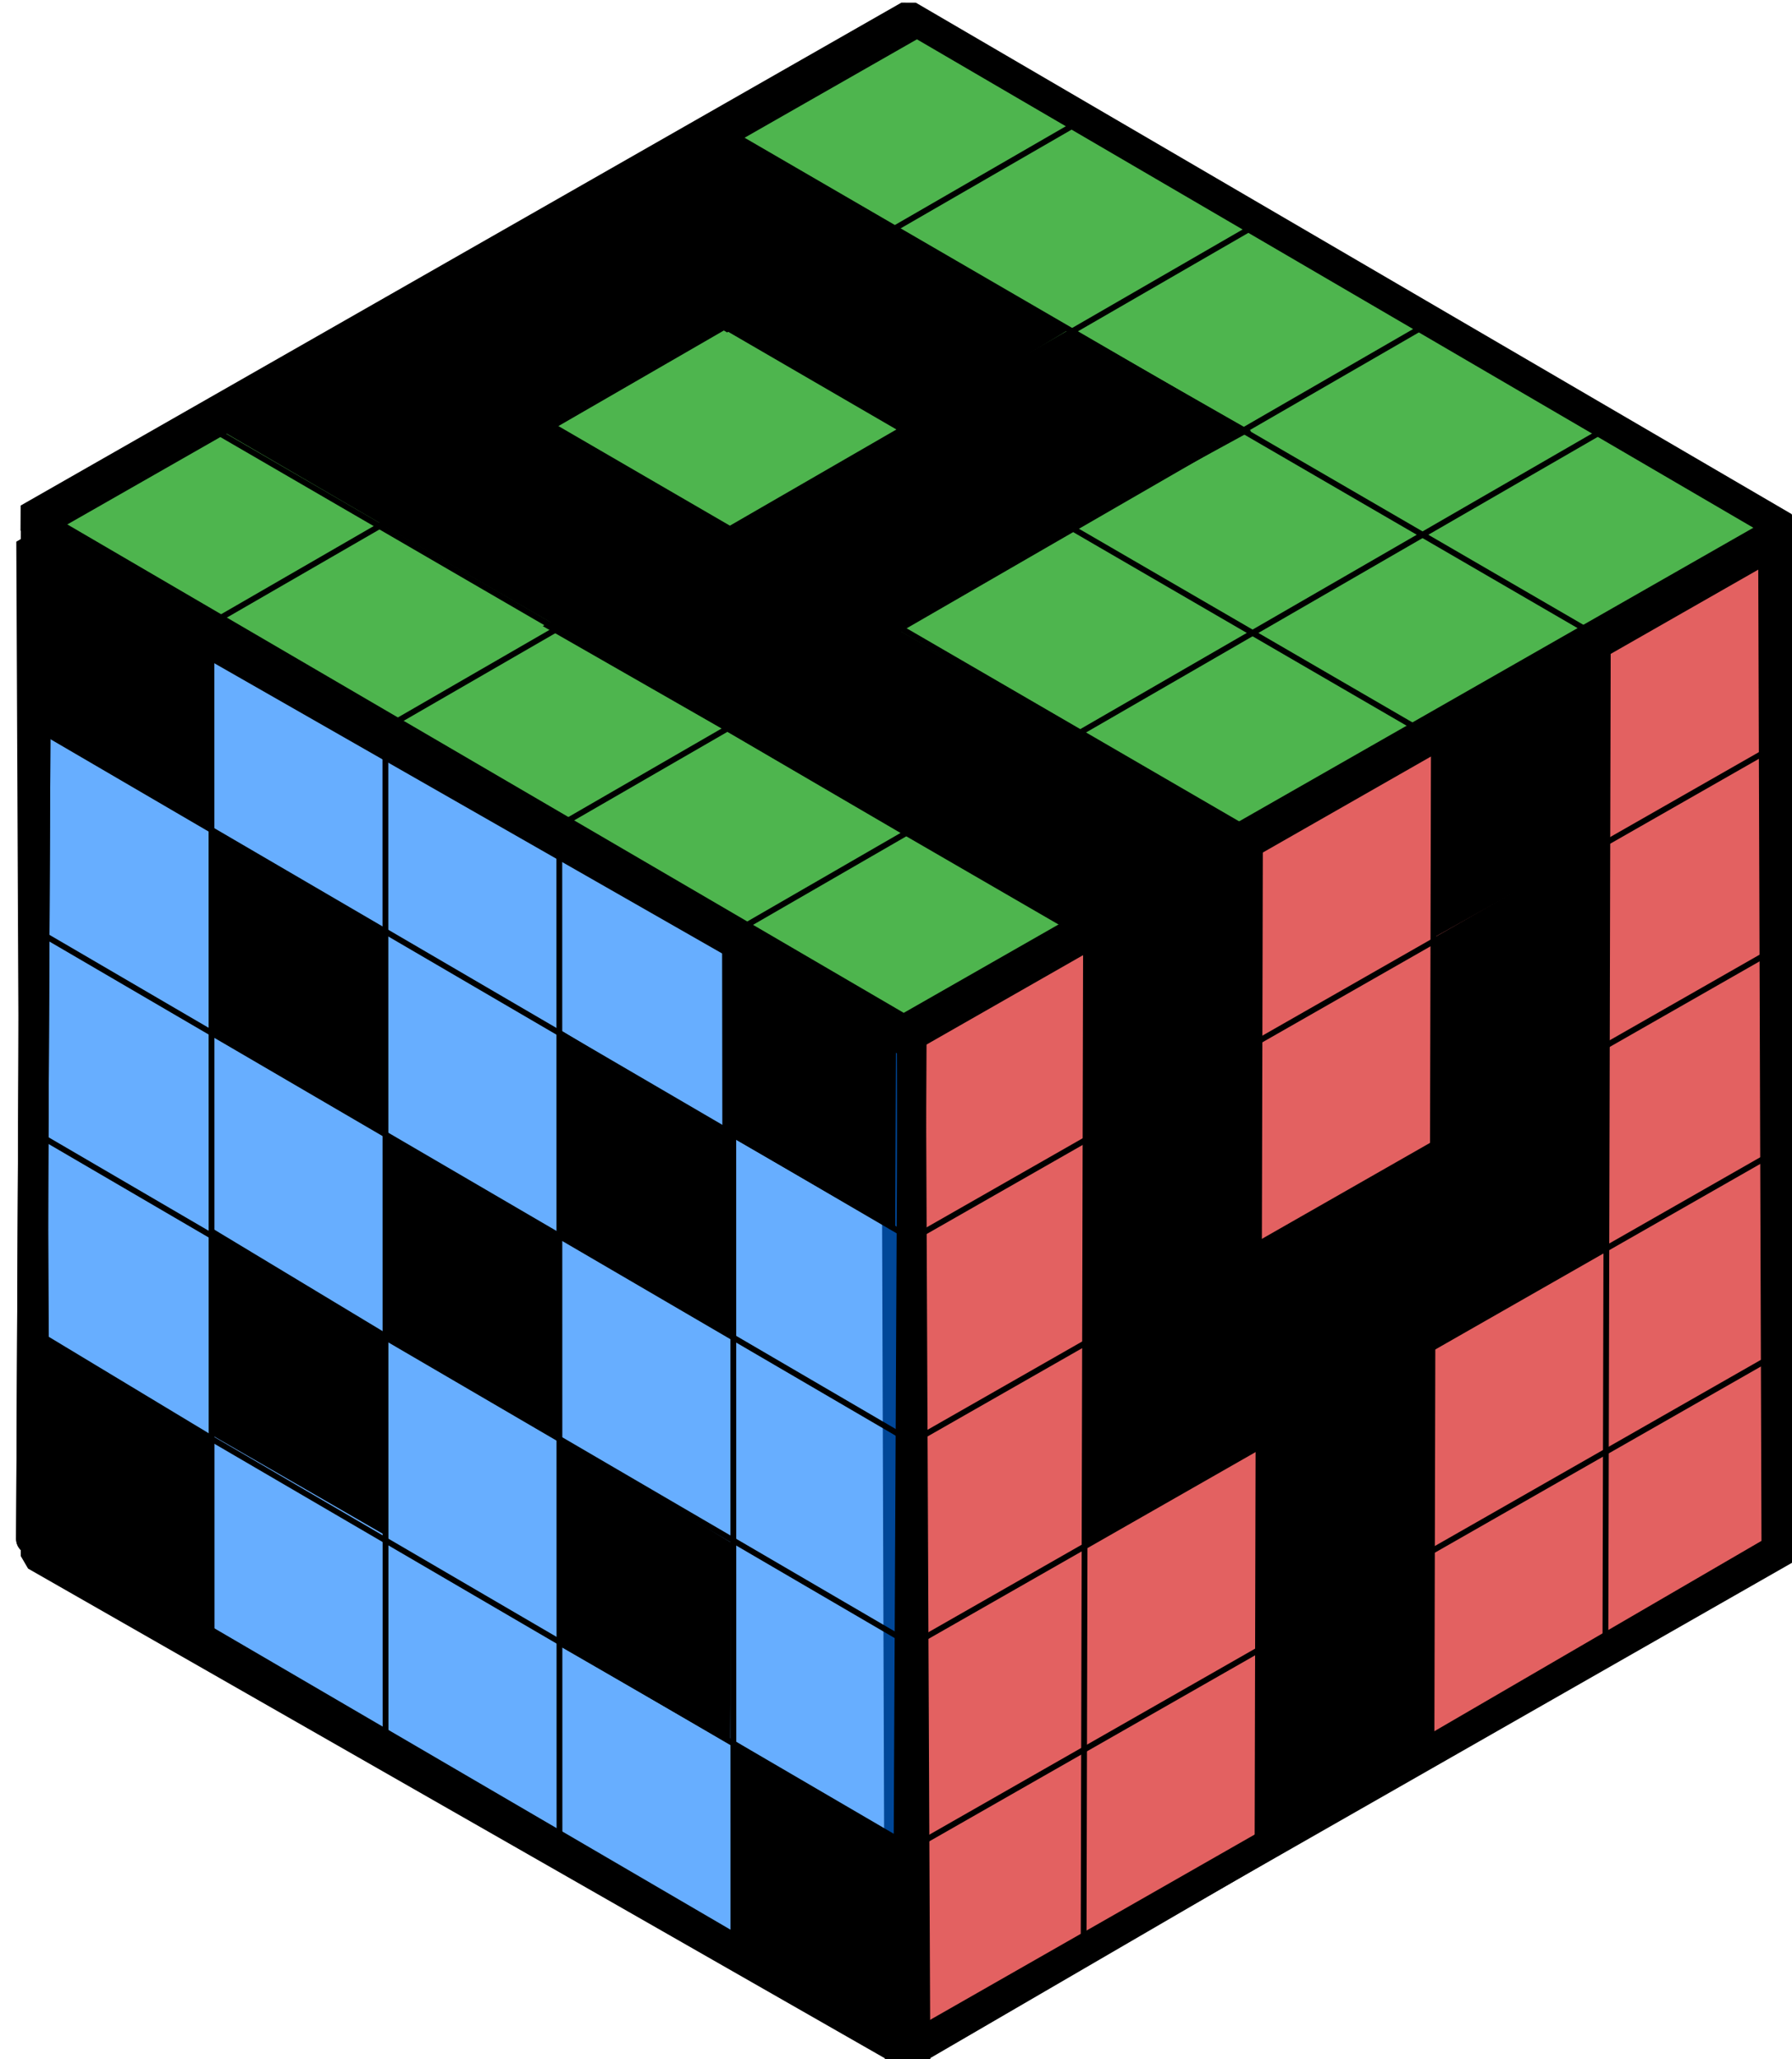 <?xml version="1.0" encoding="UTF-8" standalone="no"?>
<svg
   xmlns:dc="http://purl.org/dc/elements/1.1/"
   xmlns:cc="http://creativecommons.org/ns#"
   xmlns:rdf="http://www.w3.org/1999/02/22-rdf-syntax-ns#"
   xmlns:svg="http://www.w3.org/2000/svg"
   xmlns="http://www.w3.org/2000/svg"
   xmlns:sodipodi="http://sodipodi.sourceforge.net/DTD/sodipodi-0.dtd"
   xmlns:inkscape="http://www.inkscape.org/namespaces/inkscape"
   width="123.638mm"
   height="142.048mm"
   viewBox="0 0 123.638 142.048"
   version="1.1"
   id="svg8"
   inkscape:version="1.0 (4035a4fb49, 2020-05-01)"
   sodipodi:docname="pyxy_logo_5x5_cube_fill_final_alternate.svg"
   inkscape:export-filename="C:\Users\Mac Prible\Desktop\pyxy_logo_5x5_cube_fill_final.png"
   inkscape:export-xdpi="96"
   inkscape:export-ydpi="96">
  <defs
     id="defs2">
    <inkscape:perspective
       sodipodi:type="inkscape:persp3d"
       inkscape:vp_x="0 : -6.4524579 : 1"
       inkscape:vp_y="0 : 999.99999 : 0"
       inkscape:vp_z="208.39639 : -7.2542679 : 1"
       inkscape:persp3d-origin="105.00001 : -55.952457 : 1"
       id="perspective861" />
  </defs>
  <sodipodi:namedview
     id="base"
     pagecolor="#ffffff"
     bordercolor="#666666"
     borderopacity="1.0"
     inkscape:pageopacity="0.0"
     inkscape:pageshadow="2"
     inkscape:zoom="0.98994949"
     inkscape:cx="302.69316"
     inkscape:cy="488.9627"
     inkscape:document-units="mm"
     inkscape:current-layer="svg8"
     inkscape:document-rotation="0"
     showgrid="false"
     inkscape:window-width="2560"
     inkscape:window-height="1417"
     inkscape:window-x="-8"
     inkscape:window-y="-8"
     inkscape:window-maximized="1"
     inkscape:snap-smooth-nodes="true" />
  <path
     inkscape:label="upper_diamond"
     id="path1127"
     d="M 62.687,1.05 1.919,35.743 l 60.429,35.281 60.769,-34.693 z"
     style="fill:#009400;fill-opacity:0.694;stroke:#000000;stroke-width:2;stroke-linecap:round;stroke-linejoin:bevel;stroke-miterlimit:3.6;stroke-dasharray:none;stroke-dashoffset:0;stroke-opacity:1;paint-order:markers stroke fill" />
  <path
     inkscape:label="right_diamond"
     id="path1127-7-3"
     d="m 122.534,106.868 -0.232,-69.974 -60.483,35.188 0.232,69.974 z"
     style="fill:#d30000;fill-opacity:0.618;stroke:#000000;stroke-width:2;stroke-linecap:round;stroke-linejoin:bevel;stroke-miterlimit:3.6;stroke-dasharray:none;stroke-dashoffset:0;stroke-opacity:1;paint-order:markers stroke fill" />
  <path
     style="fill:#0077ff;fill-opacity:0.597;stroke:#000000;stroke-width:2;stroke-linecap:round;stroke-linejoin:bevel;stroke-miterlimit:3.6;stroke-dasharray:none;stroke-dashoffset:0;stroke-opacity:1;paint-order:markers stroke fill"
     d="M 2.433,107.338 63.187,142.056 62.877,72.082 2.123,37.364 Z"
     id="path1127-7"
     inkscape:label="left_diamond" />
  <g
     transform="translate(-42.146,-113.256)"
     inkscape:label="details"
     id="layer1">
    <a
       inkscape:label="hex"
       id="a951"
       transform="translate(5.918,-0.756)">
      <path
         inkscape:transform-center-x="-19.777954"
         inkscape:transform-center-y="13.363468"
         transform="rotate(173.977,-17.994,1.496)"
         d="m -58.799,-152.344 -64.074,28.125 -56.394,-41.427 7.68,-69.552 64.074,-28.125 56.394,41.427 z"
         inkscape:randomized="0"
         inkscape:rounded="0"
         inkscape:flatsided="true"
         sodipodi:arg2="1.157169"
         sodipodi:arg1="0.63357019"
         sodipodi:r2="60.599792"
         sodipodi:r1="69.974609"
         sodipodi:cy="-193.77042"
         sodipodi:cx="-115.19316"
         sodipodi:sides="6"
         id="path891"
         style="fill:none;stroke:#000000;stroke-width:2.1;stroke-linecap:round;stroke-linejoin:round;stroke-miterlimit:3.6;stroke-dasharray:none;stroke-dashoffset:46.8;stroke-opacity:1;paint-order:markers stroke fill"
         sodipodi:type="star" />
    </a>
    <path
       style="fill:none;stroke:#000000;stroke-width:2;stroke-linecap:round;stroke-linejoin:round;stroke-miterlimit:3.6;stroke-dasharray:none;stroke-dashoffset:176.882;stroke-opacity:1;paint-order:markers stroke fill"
       d="m 105.075,184.729 -0.339,69.974 v 0"
       id="path904" />
    <path
       style="fill:none;stroke:#000000;stroke-width:2;stroke-linecap:round;stroke-linejoin:round;stroke-miterlimit:3.6;stroke-dasharray:none;stroke-dashoffset:176.882;stroke-opacity:1;paint-order:markers stroke fill"
       d="m 44.646,149.448 60.429,35.281 60.769,-34.693"
       id="path954" />
    <path
       style="fill:none;stroke:#000000;stroke-width:2.1;stroke-linecap:round;stroke-linejoin:round;stroke-miterlimit:3.6;stroke-dasharray:none;stroke-dashoffset:176.882;stroke-opacity:1;paint-order:markers stroke fill"
       d="m 44.646,149.448 -0.339,69.974"
       id="path954-1"
       inkscape:transform-center-x="0.56483088"
       inkscape:transform-center-y="-23.853639"
       sodipodi:nodetypes="cc" />
    <path
       id="path954-7"
       d="m 44.646,163.444 60.429,35.281 60.769,-34.693"
       style="fill:none;stroke:#000000;stroke-width:0.4;stroke-linecap:round;stroke-linejoin:round;stroke-miterlimit:3.6;stroke-dasharray:none;stroke-dashoffset:176.882;stroke-opacity:1;paint-order:markers stroke fill" />
    <path
       style="fill:none;stroke:#000000;stroke-width:0.4;stroke-linecap:round;stroke-linejoin:round;stroke-miterlimit:3.6;stroke-dasharray:none;stroke-dashoffset:176.882;stroke-opacity:1;paint-order:markers stroke fill"
       d="m 44.646,205.444 60.429,35.281 60.769,-34.693"
       id="path954-7-1" />
    <path
       style="fill:none;stroke:#000000;stroke-width:0.4;stroke-linecap:round;stroke-linejoin:round;stroke-miterlimit:3.6;stroke-dasharray:none;stroke-dashoffset:176.882;stroke-opacity:1;paint-order:markers stroke fill"
       d="m 44.646,191.444 60.429,35.281 60.769,-34.693"
       id="path954-7-2" />
    <path
       style="fill:none;stroke:#000000;stroke-width:0.4;stroke-linecap:round;stroke-linejoin:round;stroke-miterlimit:3.6;stroke-dasharray:none;stroke-dashoffset:176.882;stroke-opacity:1;paint-order:markers stroke fill"
       d="m 44.646,177.444 60.429,35.281 60.769,-34.693"
       id="path954-7-6" />
    <path
       style="fill:none;stroke:#000000;stroke-width:0.4;stroke-linecap:round;stroke-linejoin:round;stroke-miterlimit:3.6;stroke-dasharray:none;stroke-dashoffset:176.882;stroke-opacity:1;paint-order:markers stroke fill"
       d="m 152.908,227.54 0.168,-69.974 -60.516,-35.133"
       id="path954-7-3" />
    <path
       id="path954-7-3-1"
       d="m 116.908,247.824 0.168,-69.974 -60.516,-35.133"
       style="fill:none;stroke:#000000;stroke-width:0.4;stroke-linecap:round;stroke-linejoin:round;stroke-miterlimit:3.6;stroke-dasharray:none;stroke-dashoffset:176.882;stroke-opacity:1;paint-order:markers stroke fill" />
    <path
       id="path954-7-3-5"
       d="m 128.908,240.955 0.168,-69.974 -60.516,-35.133"
       style="fill:none;stroke:#000000;stroke-width:0.4;stroke-linecap:round;stroke-linejoin:round;stroke-miterlimit:3.6;stroke-dasharray:none;stroke-dashoffset:176.882;stroke-opacity:1;paint-order:markers stroke fill" />
    <path
       id="path954-7-3-7"
       d="m 140.908,234.154 0.168,-69.974 -60.516,-35.133"
       style="fill:none;stroke:#000000;stroke-width:0.4;stroke-linecap:round;stroke-linejoin:round;stroke-miterlimit:3.6;stroke-dasharray:none;stroke-dashoffset:176.882;stroke-opacity:1;paint-order:markers stroke fill" />
    <path
       id="path954-72"
       d="m 153.33,142.615 -60.594,34.997 0.011,69.975"
       style="fill:none;stroke:#000000;stroke-width:0.4;stroke-linecap:round;stroke-linejoin:round;stroke-miterlimit:3.6;stroke-dasharray:none;stroke-dashoffset:176.882;stroke-opacity:1;paint-order:markers stroke fill" />
    <path
       style="fill:none;stroke:#000000;stroke-width:0.4;stroke-linecap:round;stroke-linejoin:round;stroke-miterlimit:3.6;stroke-dasharray:none;stroke-dashoffset:176.882;stroke-opacity:1;paint-order:markers stroke fill"
       d="m 141.33,135.211 -60.594,34.997 0.011,69.975"
       id="path954-72-6" />
    <path
       style="fill:none;stroke:#000000;stroke-width:0.4;stroke-linecap:round;stroke-linejoin:round;stroke-miterlimit:3.6;stroke-dasharray:none;stroke-dashoffset:176.882;stroke-opacity:1;paint-order:markers stroke fill"
       d="m 129.33,128.48 -60.594,34.997 0.011,69.975"
       id="path954-72-0" />
    <path
       style="fill:none;stroke:#000000;stroke-width:0.4;stroke-linecap:round;stroke-linejoin:round;stroke-miterlimit:3.6;stroke-dasharray:none;stroke-dashoffset:176.882;stroke-opacity:1;paint-order:markers stroke fill"
       d="m 117.33,121.245 -60.594,34.997 0.011,69.975"
       id="path954-72-2" />
    <path
       id="path871"
       d="m 56.769,170.44 0.018,14.289 11.927,6.882 0.055,-13.936 -12,-7.236 v 0"
       style="fill:#000000;fill-opacity:1;stroke:#f10c0c;stroke-width:0;stroke-linecap:round;stroke-linejoin:bevel;stroke-miterlimit:3.6;stroke-dasharray:none;stroke-dashoffset:0;stroke-opacity:1;paint-order:markers stroke fill" />
    <path
       style="fill:#000000;fill-opacity:1;stroke:#f10c0c;stroke-width:0;stroke-linecap:round;stroke-linejoin:bevel;stroke-miterlimit:3.6;stroke-dasharray:none;stroke-dashoffset:0;stroke-opacity:1;paint-order:markers stroke fill"
       d="m 92.729,233.297 0.018,14.289 11.927,6.882 0.055,-13.936 -12,-7.236 v 0"
       id="path871-2" />
    <path
       style="fill:#000000;fill-opacity:1;stroke:#f10c0c;stroke-width:0;stroke-linecap:round;stroke-linejoin:bevel;stroke-miterlimit:3.6;stroke-dasharray:none;stroke-dashoffset:0;stroke-opacity:1;paint-order:markers stroke fill"
       d="m 56.745,197.968 0.018,14.289 11.927,6.882 0.055,-13.936 -12,-7.236 v 0"
       id="path871-25" />
    <path
       style="fill:#000000;fill-opacity:1;stroke:#f10c0c;stroke-width:0;stroke-linecap:round;stroke-linejoin:bevel;stroke-miterlimit:3.6;stroke-dasharray:none;stroke-dashoffset:0;stroke-opacity:1;paint-order:markers stroke fill"
       d="m 44.763,205.022 0.018,14.289 11.927,6.882 0.055,-13.936 -12,-7.236 v 0"
       id="path871-8" />
    <path
       style="fill:#000000;fill-opacity:1;stroke:#f10c0c;stroke-width:0;stroke-linecap:round;stroke-linejoin:bevel;stroke-miterlimit:3.6;stroke-dasharray:none;stroke-dashoffset:0;stroke-opacity:1;paint-order:markers stroke fill"
       d="m 44.629,149.155 0.018,14.289 11.927,6.882 0.055,-13.936 -12,-7.236 v 0"
       id="path871-05" />
    <path
       style="fill:#000000;fill-opacity:1;stroke:#f10c0c;stroke-width:0;stroke-linecap:round;stroke-linejoin:bevel;stroke-miterlimit:3.6;stroke-dasharray:none;stroke-dashoffset:0;stroke-opacity:1;paint-order:markers stroke fill"
       d="m 91.965,177.045 0.018,14.289 11.927,6.882 0.055,-13.936 -12,-7.236 v 0"
       id="path871-21" />
    <path
       style="fill:#000000;fill-opacity:1;stroke:#f10c0c;stroke-width:0;stroke-linecap:round;stroke-linejoin:bevel;stroke-miterlimit:3.6;stroke-dasharray:none;stroke-dashoffset:0;stroke-opacity:1;paint-order:markers stroke fill"
       d="m 80.623,184.204 0.018,14.289 11.927,6.882 0.055,-13.936 -12,-7.236 v 0"
       id="path871-9" />
    <path
       style="fill:#000000;fill-opacity:1;stroke:#f10c0c;stroke-width:0;stroke-linecap:round;stroke-linejoin:bevel;stroke-miterlimit:3.6;stroke-dasharray:none;stroke-dashoffset:0;stroke-opacity:1;paint-order:markers stroke fill"
       d="m 68.641,191.258 0.018,14.289 11.927,6.882 0.055,-13.936 -12,-7.236 v 0"
       id="path871-7" />
    <path
       style="fill:#000000;fill-opacity:1;stroke:#f10c0c;stroke-width:0;stroke-linecap:round;stroke-linejoin:bevel;stroke-miterlimit:3.6;stroke-dasharray:none;stroke-dashoffset:0;stroke-opacity:1;paint-order:markers stroke fill"
       d="m 80.585,212.429 0.018,14.289 11.927,6.882 0.055,-13.936 -12,-7.236 v 0"
       id="path871-5" />
    <path
       id="path936"
       d="m 117.075,177.85 0.003,13.973 12.001,-6.709 -0.003,-14.133 z"
       style="fill:#000000;fill-opacity:1;stroke:#f10c0c;stroke-width:0;stroke-linecap:round;stroke-linejoin:bevel;stroke-miterlimit:3.6;stroke-dasharray:none;stroke-dashoffset:0;stroke-opacity:1;paint-order:markers stroke fill" />
    <path
       style="fill:#000000;fill-opacity:1;stroke:#f10c0c;stroke-width:0;stroke-linecap:round;stroke-linejoin:bevel;stroke-miterlimit:3.6;stroke-dasharray:none;stroke-dashoffset:0;stroke-opacity:1;paint-order:markers stroke fill"
       d="m 117.078,191.823 0.003,13.973 12.001,-6.709 -0.003,-14.133 z"
       id="path936-9" />
    <path
       style="fill:#000000;fill-opacity:1;stroke:#f10c0c;stroke-width:0;stroke-linecap:round;stroke-linejoin:bevel;stroke-miterlimit:3.6;stroke-dasharray:none;stroke-dashoffset:0;stroke-opacity:1;paint-order:markers stroke fill"
       d="m 117.081,205.796 0.003,13.973 12.001,-6.709 -0.003,-14.133 z"
       id="path936-0" />
    <path
       style="fill:#000000;fill-opacity:1;stroke:#f10c0c;stroke-width:0;stroke-linecap:round;stroke-linejoin:bevel;stroke-miterlimit:3.6;stroke-dasharray:none;stroke-dashoffset:0;stroke-opacity:1;paint-order:markers stroke fill"
       d="m 129.082,199.087 0.003,13.973 12.001,-6.709 -0.003,-14.133 z"
       id="path936-02" />
    <path
       style="fill:#000000;fill-opacity:1;stroke:#f10c0c;stroke-width:0;stroke-linecap:round;stroke-linejoin:bevel;stroke-miterlimit:3.6;stroke-dasharray:none;stroke-dashoffset:0;stroke-opacity:1;paint-order:markers stroke fill"
       d="m 141.083,192.218 0.003,13.973 12.001,-6.709 -0.003,-14.133 z"
       id="path936-6" />
    <path
       style="fill:#000000;fill-opacity:1;stroke:#f10c0c;stroke-width:0;stroke-linecap:round;stroke-linejoin:bevel;stroke-miterlimit:3.6;stroke-dasharray:none;stroke-dashoffset:0;stroke-opacity:1;paint-order:markers stroke fill"
       d="m 141.08,178.085 0.003,13.973 12.001,-6.709 -0.003,-14.133 z"
       id="path936-5" />
    <path
       style="fill:#000000;fill-opacity:1;stroke:#f10c0c;stroke-width:0;stroke-linecap:round;stroke-linejoin:bevel;stroke-miterlimit:3.6;stroke-dasharray:none;stroke-dashoffset:0;stroke-opacity:1;paint-order:markers stroke fill"
       d="m 141.077,163.952 0.003,13.973 12.001,-6.709 -0.003,-14.133 z"
       id="path936-09" />
    <path
       style="fill:#000000;fill-opacity:1;stroke:#f10c0c;stroke-width:0;stroke-linecap:round;stroke-linejoin:bevel;stroke-miterlimit:3.6;stroke-dasharray:none;stroke-dashoffset:0;stroke-opacity:1;paint-order:markers stroke fill"
       d="m 129.085,213.06 0.003,13.973 12.001,-6.709 -0.003,-14.133 z"
       id="path936-8" />
    <path
       style="fill:#000000;fill-opacity:1;stroke:#f10c0c;stroke-width:0;stroke-linecap:round;stroke-linejoin:bevel;stroke-miterlimit:3.6;stroke-dasharray:none;stroke-dashoffset:0;stroke-opacity:1;paint-order:markers stroke fill"
       d="m 128.904,226.89 0.003,13.973 12.001,-6.709 -0.003,-14.133 z"
       id="path936-3" />
    <path
       id="path1033"
       d="m 80.119,142.63 -11.76,6.749 12.361,7.149 11.693,-6.749 z"
       style="fill:#000000;fill-opacity:1;stroke:#f10c0c;stroke-width:0;stroke-linecap:round;stroke-linejoin:bevel;stroke-miterlimit:3.6;stroke-dasharray:none;stroke-dashoffset:0;stroke-opacity:1;paint-order:markers stroke fill" />
    <path
       sodipodi:nodetypes="ccccc"
       style="fill:#000000;fill-opacity:1;stroke:#f10c0c;stroke-width:0;stroke-linecap:round;stroke-linejoin:bevel;stroke-miterlimit:3.6;stroke-dasharray:none;stroke-dashoffset:0;stroke-opacity:1;paint-order:markers stroke fill"
       d="m 104.428,142.901 -11.76,6.749 11.559,7.116 11.793,-6.982 z"
       id="path1033-7" />
    <path
       sodipodi:nodetypes="ccccc"
       style="fill:#000000;fill-opacity:1;stroke:#f10c0c;stroke-width:0;stroke-linecap:round;stroke-linejoin:bevel;stroke-miterlimit:3.6;stroke-dasharray:none;stroke-dashoffset:0;stroke-opacity:1;paint-order:markers stroke fill"
       d="m 104.227,156.766 -12.114,6.847 12.361,7.218 12.087,-6.98 z"
       id="path1033-5" />
    <path
       sodipodi:nodetypes="ccccc"
       style="fill:#000000;fill-opacity:1;stroke:#f10c0c;stroke-width:0;stroke-linecap:round;stroke-linejoin:bevel;stroke-miterlimit:3.6;stroke-dasharray:none;stroke-dashoffset:0;stroke-opacity:1;paint-order:markers stroke fill"
       d="m 116.561,163.851 -12.087,6.98 11.679,6.764 11.933,-7.113 z"
       id="path1033-6" />
    <path
       sodipodi:nodetypes="ccccc"
       style="fill:#000000;fill-opacity:1;stroke:#f10c0c;stroke-width:0;stroke-linecap:round;stroke-linejoin:bevel;stroke-miterlimit:3.6;stroke-dasharray:none;stroke-dashoffset:0;stroke-opacity:1;paint-order:markers stroke fill"
       d="m 91.846,149.448 -12.254,6.999 12.522,7.167 12.027,-7.016 z"
       id="path1033-9" />
    <path
       sodipodi:nodetypes="ccccc"
       style="fill:#000000;fill-opacity:1;stroke:#f10c0c;stroke-width:0;stroke-linecap:round;stroke-linejoin:bevel;stroke-miterlimit:3.6;stroke-dasharray:none;stroke-dashoffset:0;stroke-opacity:1;paint-order:markers stroke fill"
       d="m 103.592,128.903 -11.726,6.815 12.562,7.183 11.322,-6.826 z"
       id="path1033-90" />
    <path
       sodipodi:nodetypes="ccccc"
       style="fill:#000000;fill-opacity:1;stroke:#f10c0c;stroke-width:0;stroke-linecap:round;stroke-linejoin:bevel;stroke-miterlimit:3.6;stroke-dasharray:none;stroke-dashoffset:0;stroke-opacity:1;paint-order:markers stroke fill"
       d="m 116.27,136.027 -11.807,6.945 11.558,6.811 12.449,-6.796 z"
       id="path1033-907" />
    <path
       sodipodi:nodetypes="ccccc"
       style="fill:#000000;fill-opacity:1;stroke:#f10c0c;stroke-width:0;stroke-linecap:round;stroke-linejoin:bevel;stroke-miterlimit:3.6;stroke-dasharray:none;stroke-dashoffset:0;stroke-opacity:1;paint-order:markers stroke fill"
       d="m 68.56,135.848 -11.76,6.749 11.626,6.782 11.693,-6.749 z"
       id="path1033-3" />
    <path
       sodipodi:nodetypes="ccccc"
       style="fill:#000000;fill-opacity:1;stroke:#f10c0c;stroke-width:0;stroke-linecap:round;stroke-linejoin:bevel;stroke-miterlimit:3.6;stroke-dasharray:none;stroke-dashoffset:0;stroke-opacity:1;paint-order:markers stroke fill"
       d="m 79.518,128.732 -11.76,6.749 12.361,7.149 13.504,-7.759 z"
       id="path1033-8" />
    <path
       id="path1033-907-6"
       d="m 92.56,122.433 -11.807,6.945 11.558,6.811 12.449,-6.796 z"
       style="fill:#000000;fill-opacity:1;stroke:#f10c0c;stroke-width:0;stroke-linecap:round;stroke-linejoin:bevel;stroke-miterlimit:3.6;stroke-dasharray:none;stroke-dashoffset:0;stroke-opacity:1;paint-order:markers stroke fill"
       sodipodi:nodetypes="ccccc" />
  </g>
</svg>
